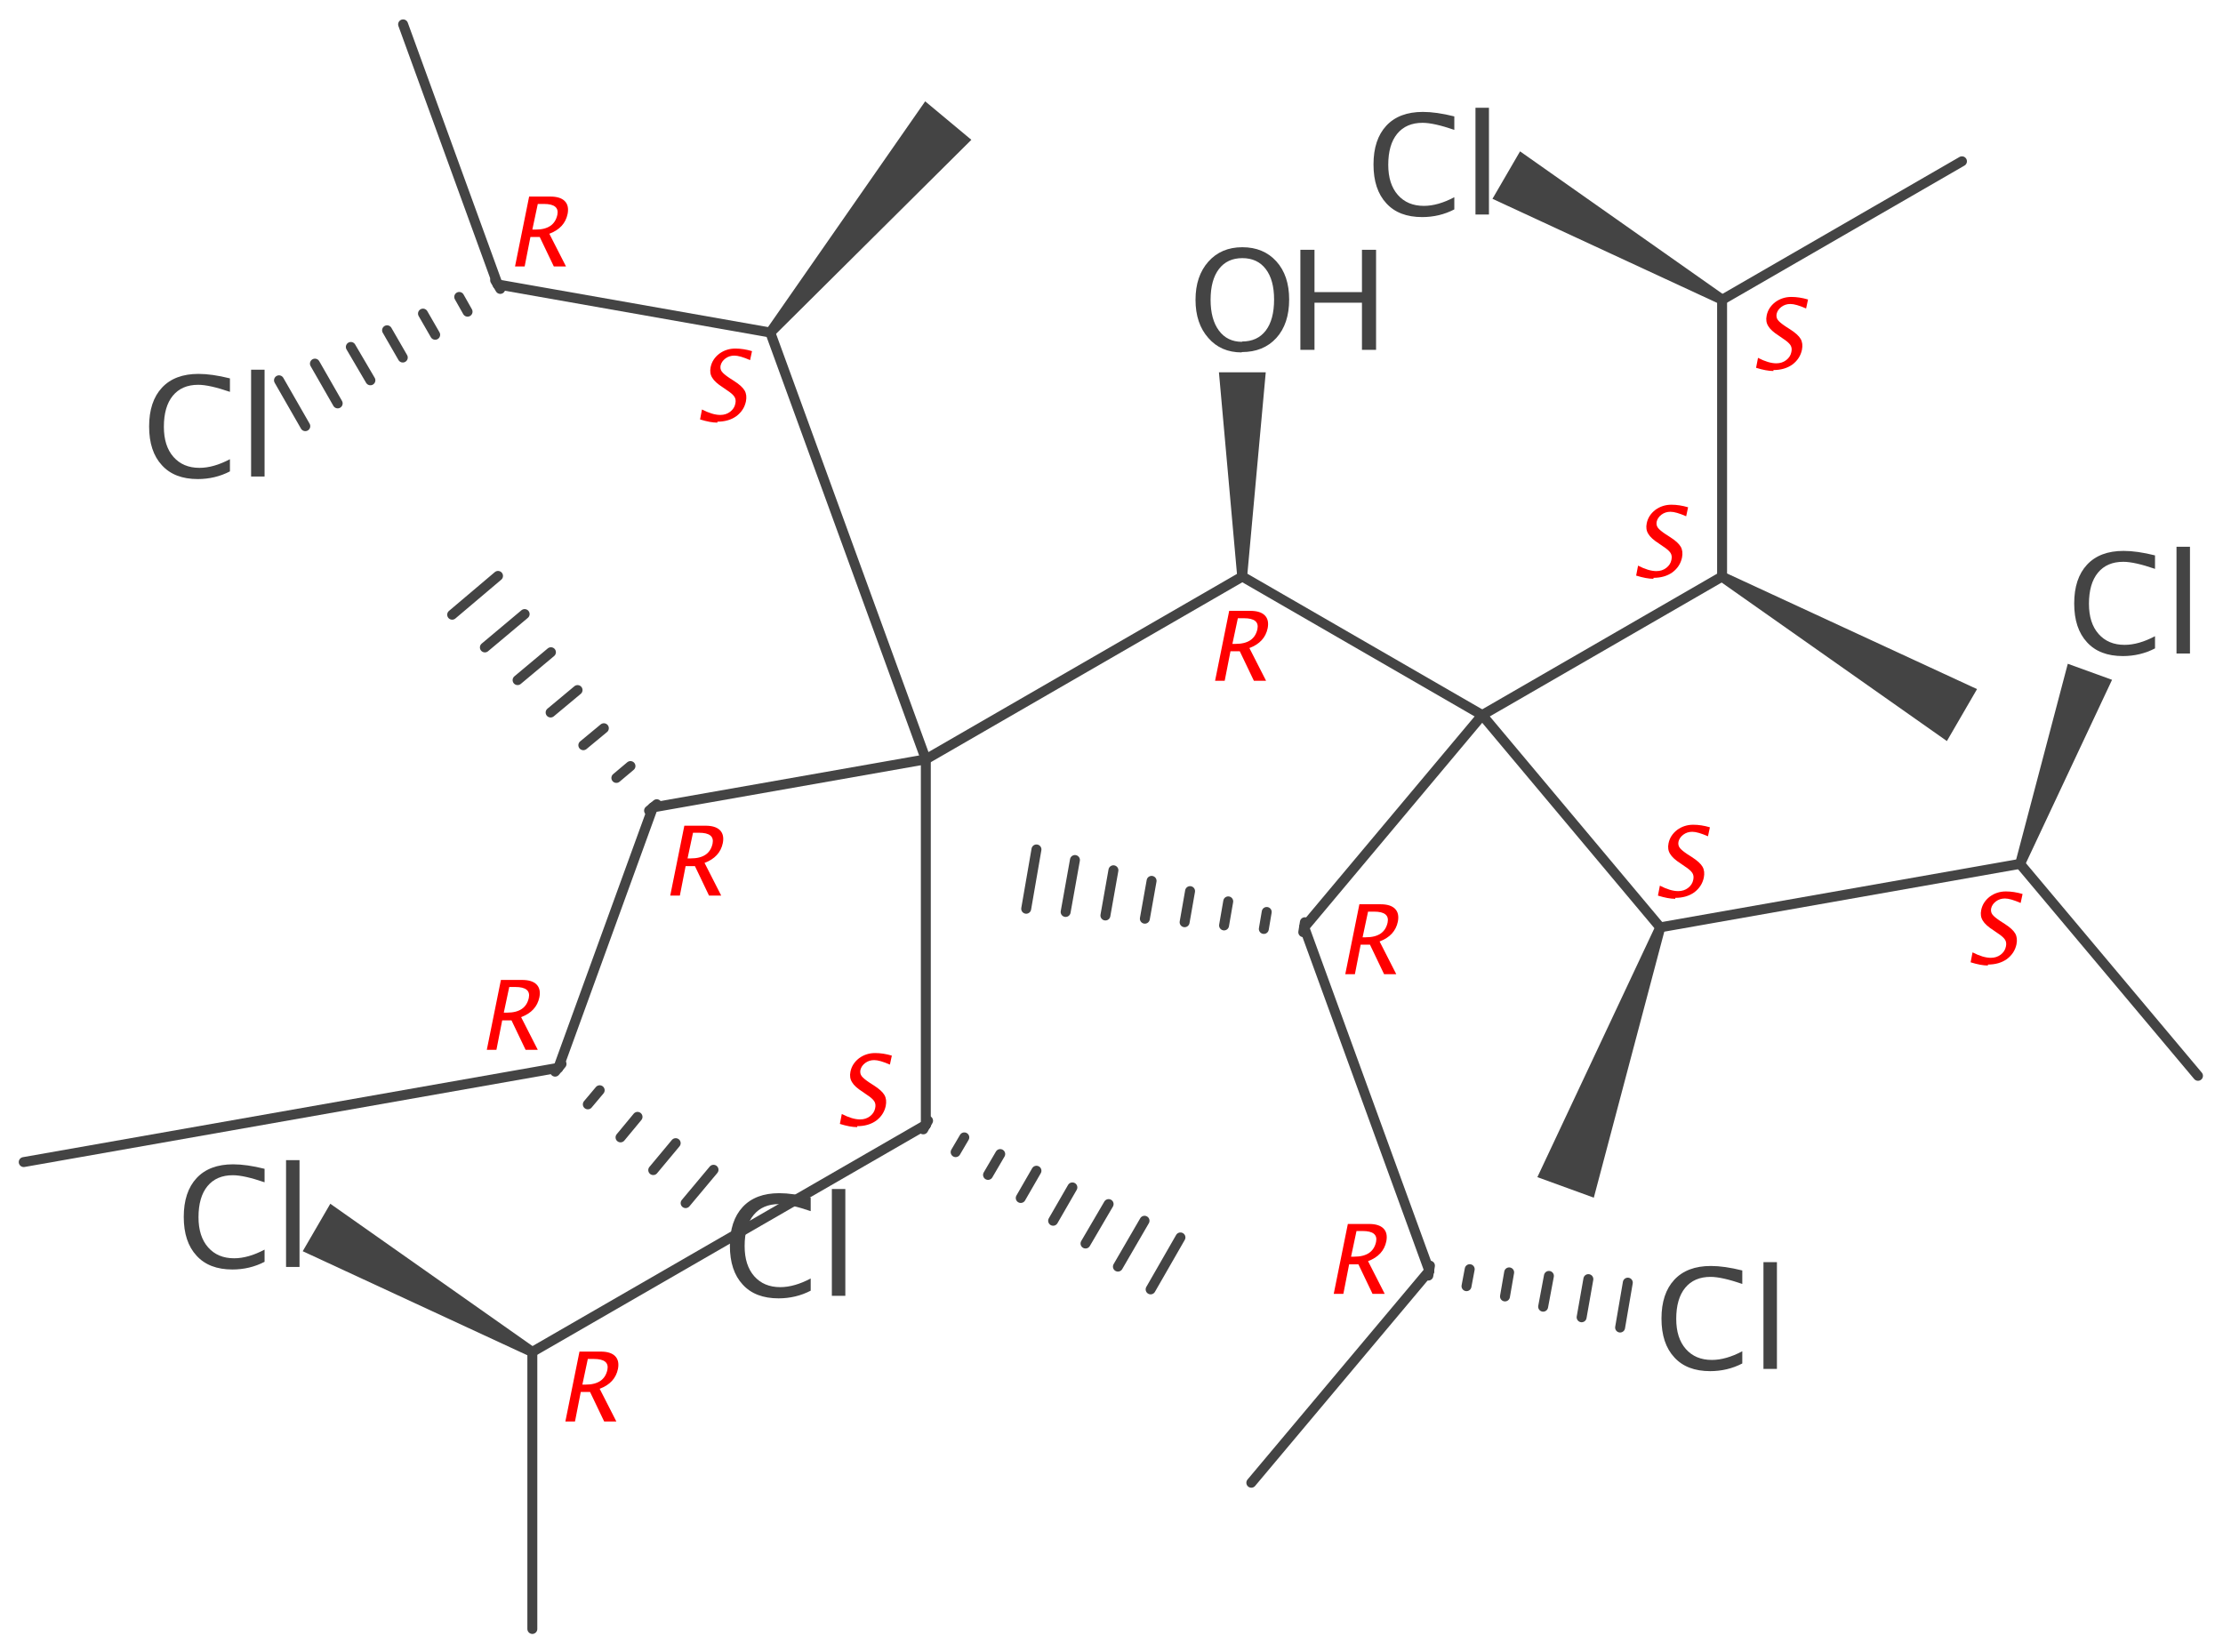 <?xml version='1.0' encoding='UTF-8'?>
<!DOCTYPE svg PUBLIC "-//W3C//DTD SVG 1.1//EN" "http://www.w3.org/Graphics/SVG/1.1/DTD/svg11.dtd">
<svg version='1.2' xmlns='http://www.w3.org/2000/svg' xmlns:xlink='http://www.w3.org/1999/xlink' width='69.32mm' height='51.51mm' viewBox='0 0 69.32 51.51'>
  <desc>Generated by the Chemistry Development Kit (http://github.com/cdk)</desc>
  <g stroke-linecap='round' stroke-linejoin='round' stroke='#444444' stroke-width='.31' fill='#444444'>
    <rect x='.0' y='.0' width='70.0' height='52.0' fill='#FFFFFF' stroke='none'/>
    <g id='mol1' class='mol'>
      <line id='mol1bnd1' class='bond' x1='28.87' y1='23.68' x2='38.74' y2='17.98'/>
      <line id='mol1bnd2' class='bond' x1='28.87' y1='23.68' x2='28.87' y2='35.08'/>
      <line id='mol1bnd3' class='bond' x1='28.87' y1='23.68' x2='24.02' y2='10.37'/>
      <line id='mol1bnd4' class='bond' x1='28.87' y1='23.68' x2='20.36' y2='25.18'/>
      <line id='mol1bnd5' class='bond' x1='38.74' y1='17.98' x2='46.22' y2='22.3'/>
      <path id='mol1bnd6' class='bond' d='M38.58 17.98h.31l.58 -6.37h-.73h-.73z' stroke='none'/>
      <line id='mol1bnd7' class='bond' x1='46.22' y1='22.3' x2='53.7' y2='17.98'/>
      <line id='mol1bnd8' class='bond' x1='46.22' y1='22.3' x2='51.77' y2='28.92'/>
      <line id='mol1bnd9' class='bond' x1='46.22' y1='22.3' x2='40.67' y2='28.92'/>
      <line id='mol1bnd10' class='bond' x1='53.7' y1='17.98' x2='53.7' y2='9.35'/>
      <path id='mol1bnd11' class='bond' d='M53.78 17.85l-.16 .27l7.09 4.99l.47 -.81l.47 -.81z' stroke='none'/>
      <line id='mol1bnd12' class='bond' x1='53.7' y1='9.35' x2='61.18' y2='5.03'/>
      <path id='mol1bnd13' class='bond' d='M53.62 9.48l.16 -.27l-6.38 -4.49l-.43 .74l-.43 .74z' stroke='none'/>
      <path id='mol1bnd14' class='bond' d='M51.92 28.97l-.29 -.11l-3.69 7.85l.88 .32l.88 .32z' stroke='none'/>
      <line id='mol1bnd15' class='bond' x1='51.77' y1='28.92' x2='62.99' y2='26.94'/>
      <line id='mol1bnd16' class='bond' x1='62.99' y1='26.94' x2='68.54' y2='33.55'/>
      <path id='mol1bnd17' class='bond' d='M62.85 26.88l.29 .11l2.72 -5.79l-.69 -.25l-.69 -.25z' stroke='none'/>
      <g id='mol1bnd18' class='bond'>
        <line x1='40.64' y1='29.07' x2='40.69' y2='28.76'/>
        <line x1='39.41' y1='28.97' x2='39.5' y2='28.44'/>
        <line x1='38.17' y1='28.86' x2='38.3' y2='28.11'/>
        <line x1='36.94' y1='28.76' x2='37.11' y2='27.79'/>
        <line x1='35.7' y1='28.65' x2='35.91' y2='27.47'/>
        <line x1='34.47' y1='28.55' x2='34.72' y2='27.14'/>
        <line x1='33.23' y1='28.44' x2='33.52' y2='26.82'/>
        <line x1='32.0' y1='28.34' x2='32.32' y2='26.49'/>
      </g>
      <line id='mol1bnd19' class='bond' x1='40.67' y1='28.92' x2='44.57' y2='39.63'/>
      <line id='mol1bnd20' class='bond' x1='44.57' y1='39.63' x2='39.02' y2='46.24'/>
      <g id='mol1bnd21' class='bond'>
        <line x1='44.59' y1='39.47' x2='44.54' y2='39.78'/>
        <line x1='45.83' y1='39.58' x2='45.73' y2='40.11'/>
        <line x1='47.06' y1='39.68' x2='46.93' y2='40.43'/>
        <line x1='48.3' y1='39.79' x2='48.12' y2='40.75'/>
        <line x1='49.53' y1='39.89' x2='49.32' y2='41.08'/>
        <line x1='50.76' y1='40.0' x2='50.52' y2='41.4'/>
      </g>
      <line id='mol1bnd22' class='bond' x1='28.87' y1='35.08' x2='16.6' y2='42.16'/>
      <g id='mol1bnd23' class='bond'>
        <line x1='28.94' y1='34.95' x2='28.79' y2='35.22'/>
        <line x1='30.07' y1='35.47' x2='29.8' y2='35.93'/>
        <line x1='31.19' y1='35.99' x2='30.81' y2='36.64'/>
        <line x1='32.32' y1='36.51' x2='31.83' y2='37.36'/>
        <line x1='33.44' y1='37.03' x2='32.84' y2='38.07'/>
        <line x1='34.57' y1='37.55' x2='33.85' y2='38.78'/>
        <line x1='35.69' y1='38.07' x2='34.86' y2='39.5'/>
        <line x1='36.81' y1='38.59' x2='35.88' y2='40.21'/>
      </g>
      <line id='mol1bnd24' class='bond' x1='16.6' y1='42.16' x2='16.6' y2='50.8'/>
      <path id='mol1bnd25' class='bond' d='M16.52 42.3l.16 -.27l-6.38 -4.49l-.43 .74l-.43 .74z' stroke='none'/>
      <path id='mol1bnd26' class='bond' d='M23.9 10.27l.24 .2l6.15 -6.11l-.72 -.6l-.72 -.6z' stroke='none'/>
      <line id='mol1bnd27' class='bond' x1='24.02' y1='10.37' x2='15.52' y2='8.87'/>
      <line id='mol1bnd28' class='bond' x1='15.52' y1='8.87' x2='12.57' y2='.76'/>
      <g id='mol1bnd29' class='bond'>
        <line x1='15.6' y1='9.01' x2='15.44' y2='8.74'/>
        <line x1='14.58' y1='9.72' x2='14.32' y2='9.26'/>
        <line x1='13.57' y1='10.44' x2='13.19' y2='9.78'/>
        <line x1='12.56' y1='11.15' x2='12.07' y2='10.3'/>
        <line x1='11.55' y1='11.86' x2='10.94' y2='10.82'/>
        <line x1='10.53' y1='12.58' x2='9.82' y2='11.34'/>
        <line x1='9.52' y1='13.29' x2='8.7' y2='11.86'/>
      </g>
      <g id='mol1bnd30' class='bond'>
        <line x1='20.24' y1='25.28' x2='20.48' y2='25.08'/>
        <line x1='19.22' y1='24.26' x2='19.66' y2='23.89'/>
        <line x1='18.19' y1='23.24' x2='18.83' y2='22.71'/>
        <line x1='17.17' y1='22.22' x2='18.01' y2='21.52'/>
        <line x1='16.14' y1='21.21' x2='17.18' y2='20.34'/>
        <line x1='15.12' y1='20.19' x2='16.36' y2='19.15'/>
        <line x1='14.1' y1='19.17' x2='15.53' y2='17.96'/>
      </g>
      <line id='mol1bnd31' class='bond' x1='20.36' y1='25.18' x2='17.41' y2='33.3'/>
      <line id='mol1bnd32' class='bond' x1='17.41' y1='33.3' x2='.74' y2='36.24'/>
      <g id='mol1bnd33' class='bond'>
        <line x1='17.51' y1='33.18' x2='17.31' y2='33.42'/>
        <line x1='18.7' y1='34.0' x2='18.33' y2='34.44'/>
        <line x1='19.88' y1='34.83' x2='19.35' y2='35.47'/>
        <line x1='21.07' y1='35.65' x2='20.37' y2='36.49'/>
        <line x1='22.25' y1='36.48' x2='21.38' y2='37.52'/>
      </g>
      <g id='mol1atm2' class='atom'>
        <path d='M38.72 10.99q-.65 .0 -1.04 -.45q-.4 -.45 -.4 -1.19q.0 -.74 .4 -1.19q.4 -.45 1.06 -.45q.66 .0 1.06 .44q.4 .44 .4 1.19q.0 .76 -.4 1.2q-.4 .44 -1.08 .44zM38.73 10.65q.48 .0 .74 -.34q.26 -.34 .26 -.97q.0 -.61 -.26 -.95q-.26 -.34 -.73 -.34q-.47 .0 -.73 .34q-.26 .34 -.26 .96q.0 .61 .26 .96q.26 .35 .72 .35z' stroke='none'/>
        <path d='M40.55 10.91v-3.12h.44v1.32h1.48v-1.32h.44v3.12h-.44v-1.47h-1.48v1.47z' stroke='none'/>
      </g>
      <path id='mol1atm5' class='atom' d='M66.2 20.46q-.73 .0 -1.12 -.43q-.4 -.43 -.4 -1.21q.0 -.78 .4 -1.21q.4 -.43 1.14 -.43q.42 .0 .98 .14v.42q-.64 -.22 -.99 -.22q-.51 .0 -.79 .34q-.28 .34 -.28 .97q.0 .6 .3 .94q.3 .34 .81 .34q.44 .0 .95 -.27v.38q-.46 .24 -1.01 .24zM67.87 20.38v-3.33h.42v3.33z' stroke='none'/>
      <path id='mol1atm8' class='atom' d='M53.33 42.76q-.73 .0 -1.12 -.43q-.4 -.43 -.4 -1.21q.0 -.78 .4 -1.21q.4 -.43 1.14 -.43q.42 .0 .98 .14v.42q-.64 -.22 -.99 -.22q-.51 .0 -.79 .34q-.28 .34 -.28 .97q.0 .6 .3 .94q.3 .34 .81 .34q.44 .0 .95 -.27v.38q-.46 .24 -1.01 .24zM54.99 42.69v-3.33h.42v3.33z' stroke='none'/>
      <path id='mol1atm10' class='atom' d='M44.35 6.77q-.73 .0 -1.12 -.43q-.4 -.43 -.4 -1.21q.0 -.78 .4 -1.21q.4 -.43 1.14 -.43q.42 .0 .98 .14v.42q-.64 -.22 -.99 -.22q-.51 .0 -.79 .34q-.28 .34 -.28 .97q.0 .6 .3 .94q.3 .34 .81 .34q.44 .0 .95 -.27v.38q-.46 .24 -1.01 .24zM46.01 6.69v-3.33h.42v3.33z' stroke='none'/>
      <path id='mol1atm14' class='atom' d='M6.17 14.94q-.73 .0 -1.12 -.43q-.4 -.43 -.4 -1.21q.0 -.78 .4 -1.21q.4 -.43 1.14 -.43q.42 .0 .98 .14v.42q-.64 -.22 -.99 -.22q-.51 .0 -.79 .34q-.28 .34 -.28 .97q.0 .6 .3 .94q.3 .34 .81 .34q.44 .0 .95 -.27v.38q-.46 .24 -1.01 .24zM7.83 14.86v-3.33h.42v3.33z' stroke='none'/>
      <path id='mol1atm17' class='atom' d='M24.28 40.49q-.73 .0 -1.12 -.43q-.4 -.43 -.4 -1.21q.0 -.78 .4 -1.21q.4 -.43 1.14 -.43q.42 .0 .98 .14v.42q-.64 -.22 -.99 -.22q-.51 .0 -.79 .34q-.28 .34 -.28 .97q.0 .6 .3 .94q.3 .34 .81 .34q.44 .0 .95 -.27v.38q-.46 .24 -1.01 .24zM25.94 40.41v-3.33h.42v3.33z' stroke='none'/>
      <path id='mol1atm19' class='atom' d='M7.25 39.59q-.73 .0 -1.12 -.43q-.4 -.43 -.4 -1.21q.0 -.78 .4 -1.21q.4 -.43 1.14 -.43q.42 .0 .98 .14v.42q-.64 -.22 -.99 -.22q-.51 .0 -.79 .34q-.28 .34 -.28 .97q.0 .6 .3 .94q.3 .34 .81 .34q.44 .0 .95 -.27v.38q-.46 .24 -1.01 .24zM8.92 39.51v-3.33h.42v3.33z' stroke='none'/>
      <path d='M37.89 21.23l.44 -2.18h.66q.31 .0 .45 .14q.14 .14 .09 .4q-.09 .44 -.57 .62l.52 1.02h-.38l-.44 -.92h-.29l-.18 .92zM38.43 20.08h.1q.58 .0 .68 -.46q.07 -.34 -.42 -.34h-.19z' stroke='none' fill='#FF0000'/>
      <path d='M51.56 18.05q-.22 .0 -.54 -.1l.06 -.31q.33 .17 .57 .17q.18 .0 .31 -.1q.13 -.1 .16 -.25q.03 -.13 -.03 -.22q-.06 -.09 -.23 -.2l-.13 -.09q-.25 -.16 -.33 -.3q-.09 -.14 -.05 -.33q.05 -.25 .27 -.42q.22 -.16 .5 -.16q.25 .0 .52 .08l-.06 .28q-.32 -.14 -.49 -.14q-.16 .0 -.28 .09q-.12 .09 -.15 .22q-.02 .11 .04 .19q.06 .08 .24 .2l.14 .09q.25 .16 .33 .3q.08 .14 .04 .34q-.06 .28 -.3 .46q-.24 .17 -.59 .17z' stroke='none' fill='#FF0000'/>
      <path d='M55.3 11.57q-.22 .0 -.54 -.1l.06 -.31q.33 .17 .57 .17q.18 .0 .31 -.1q.13 -.1 .16 -.25q.03 -.13 -.03 -.22q-.06 -.09 -.23 -.2l-.13 -.09q-.25 -.16 -.33 -.3q-.09 -.14 -.05 -.33q.05 -.25 .27 -.42q.22 -.16 .5 -.16q.25 .0 .52 .08l-.06 .28q-.32 -.14 -.49 -.14q-.16 .0 -.28 .09q-.12 .09 -.15 .22q-.02 .11 .04 .19q.06 .08 .24 .2l.14 .09q.25 .16 .33 .3q.08 .14 .04 .34q-.06 .28 -.3 .46q-.24 .17 -.59 .17z' stroke='none' fill='#FF0000'/>
      <path d='M52.24 28.03q-.22 .0 -.54 -.1l.06 -.31q.33 .17 .57 .17q.18 .0 .31 -.1q.13 -.1 .16 -.25q.03 -.13 -.03 -.22q-.06 -.09 -.23 -.2l-.13 -.09q-.25 -.16 -.33 -.3q-.09 -.14 -.05 -.33q.05 -.25 .27 -.42q.22 -.16 .5 -.16q.25 .0 .52 .08l-.06 .28q-.32 -.14 -.49 -.14q-.16 .0 -.28 .09q-.12 .09 -.15 .22q-.02 .11 .04 .19q.06 .08 .24 .2l.14 .09q.25 .16 .33 .3q.08 .14 .04 .34q-.06 .28 -.3 .46q-.24 .17 -.59 .17z' stroke='none' fill='#FF0000'/>
      <path d='M61.99 30.11q-.22 .0 -.54 -.1l.06 -.31q.33 .17 .57 .17q.18 .0 .31 -.1q.13 -.1 .16 -.25q.03 -.13 -.03 -.22q-.06 -.09 -.23 -.2l-.13 -.09q-.25 -.16 -.33 -.3q-.09 -.14 -.05 -.33q.05 -.25 .27 -.42q.22 -.16 .5 -.16q.25 .0 .52 .08l-.06 .28q-.32 -.14 -.49 -.14q-.16 .0 -.28 .09q-.12 .09 -.15 .22q-.02 .11 .04 .19q.06 .08 .24 .2l.14 .09q.25 .16 .33 .3q.08 .14 .04 .34q-.06 .28 -.3 .46q-.24 .17 -.59 .17z' stroke='none' fill='#FF0000'/>
      <path d='M41.95 30.38l.44 -2.18h.66q.31 .0 .45 .14q.14 .14 .09 .4q-.09 .44 -.57 .62l.52 1.02h-.38l-.44 -.92h-.29l-.18 .92zM42.49 29.23h.1q.58 .0 .68 -.46q.07 -.34 -.42 -.34h-.19z' stroke='none' fill='#FF0000'/>
      <path d='M41.59 40.35l.44 -2.18h.66q.31 .0 .45 .14q.14 .14 .09 .4q-.09 .44 -.57 .62l.52 1.02h-.38l-.44 -.92h-.29l-.18 .92zM42.13 39.19h.1q.58 .0 .68 -.46q.07 -.34 -.42 -.34h-.19z' stroke='none' fill='#FF0000'/>
      <path d='M26.73 35.15q-.22 .0 -.54 -.1l.06 -.31q.33 .17 .57 .17q.18 .0 .31 -.1q.13 -.1 .16 -.25q.03 -.13 -.03 -.22q-.06 -.09 -.23 -.2l-.13 -.09q-.25 -.16 -.33 -.3q-.09 -.14 -.05 -.33q.05 -.25 .27 -.42q.22 -.16 .5 -.16q.25 .0 .52 .08l-.06 .28q-.32 -.14 -.49 -.14q-.16 .0 -.28 .09q-.12 .09 -.15 .22q-.02 .11 .04 .19q.06 .08 .24 .2l.14 .09q.25 .16 .33 .3q.08 .14 .04 .34q-.06 .28 -.3 .46q-.24 .17 -.59 .17z' stroke='none' fill='#FF0000'/>
      <path d='M17.63 44.33l.44 -2.18h.66q.31 .0 .45 .14q.14 .14 .09 .4q-.09 .44 -.57 .62l.52 1.02h-.38l-.44 -.92h-.29l-.18 .92zM18.16 43.18h.1q.58 .0 .68 -.46q.07 -.34 -.42 -.34h-.19z' stroke='none' fill='#FF0000'/>
      <path d='M22.37 13.18q-.22 .0 -.54 -.1l.06 -.31q.33 .17 .57 .17q.18 .0 .31 -.1q.13 -.1 .16 -.25q.03 -.13 -.03 -.22q-.06 -.09 -.23 -.2l-.13 -.09q-.25 -.16 -.33 -.3q-.09 -.14 -.05 -.33q.05 -.25 .27 -.42q.22 -.16 .5 -.16q.25 .0 .52 .08l-.06 .28q-.32 -.14 -.49 -.14q-.16 .0 -.28 .09q-.12 .09 -.15 .22q-.02 .11 .04 .19q.06 .08 .24 .2l.14 .09q.25 .16 .33 .3q.08 .14 .04 .34q-.06 .28 -.3 .46q-.24 .17 -.59 .17z' stroke='none' fill='#FF0000'/>
      <path d='M16.06 8.31l.44 -2.18h.66q.31 .0 .45 .14q.14 .14 .09 .4q-.09 .44 -.57 .62l.52 1.02h-.38l-.44 -.92h-.29l-.18 .92zM16.6 7.16h.1q.58 .0 .68 -.46q.07 -.34 -.42 -.34h-.19z' stroke='none' fill='#FF0000'/>
      <path d='M20.9 27.93l.44 -2.18h.66q.31 .0 .45 .14q.14 .14 .09 .4q-.09 .44 -.57 .62l.52 1.02h-.38l-.44 -.92h-.29l-.18 .92zM21.44 26.77h.1q.58 .0 .68 -.46q.07 -.34 -.42 -.34h-.19z' stroke='none' fill='#FF0000'/>
      <path d='M15.18 32.74l.44 -2.18h.66q.31 .0 .45 .14q.14 .14 .09 .4q-.09 .44 -.57 .62l.52 1.02h-.38l-.44 -.92h-.29l-.18 .92zM15.71 31.58h.1q.58 .0 .68 -.46q.07 -.34 -.42 -.34h-.19z' stroke='none' fill='#FF0000'/>
    </g>
  </g>
</svg>
